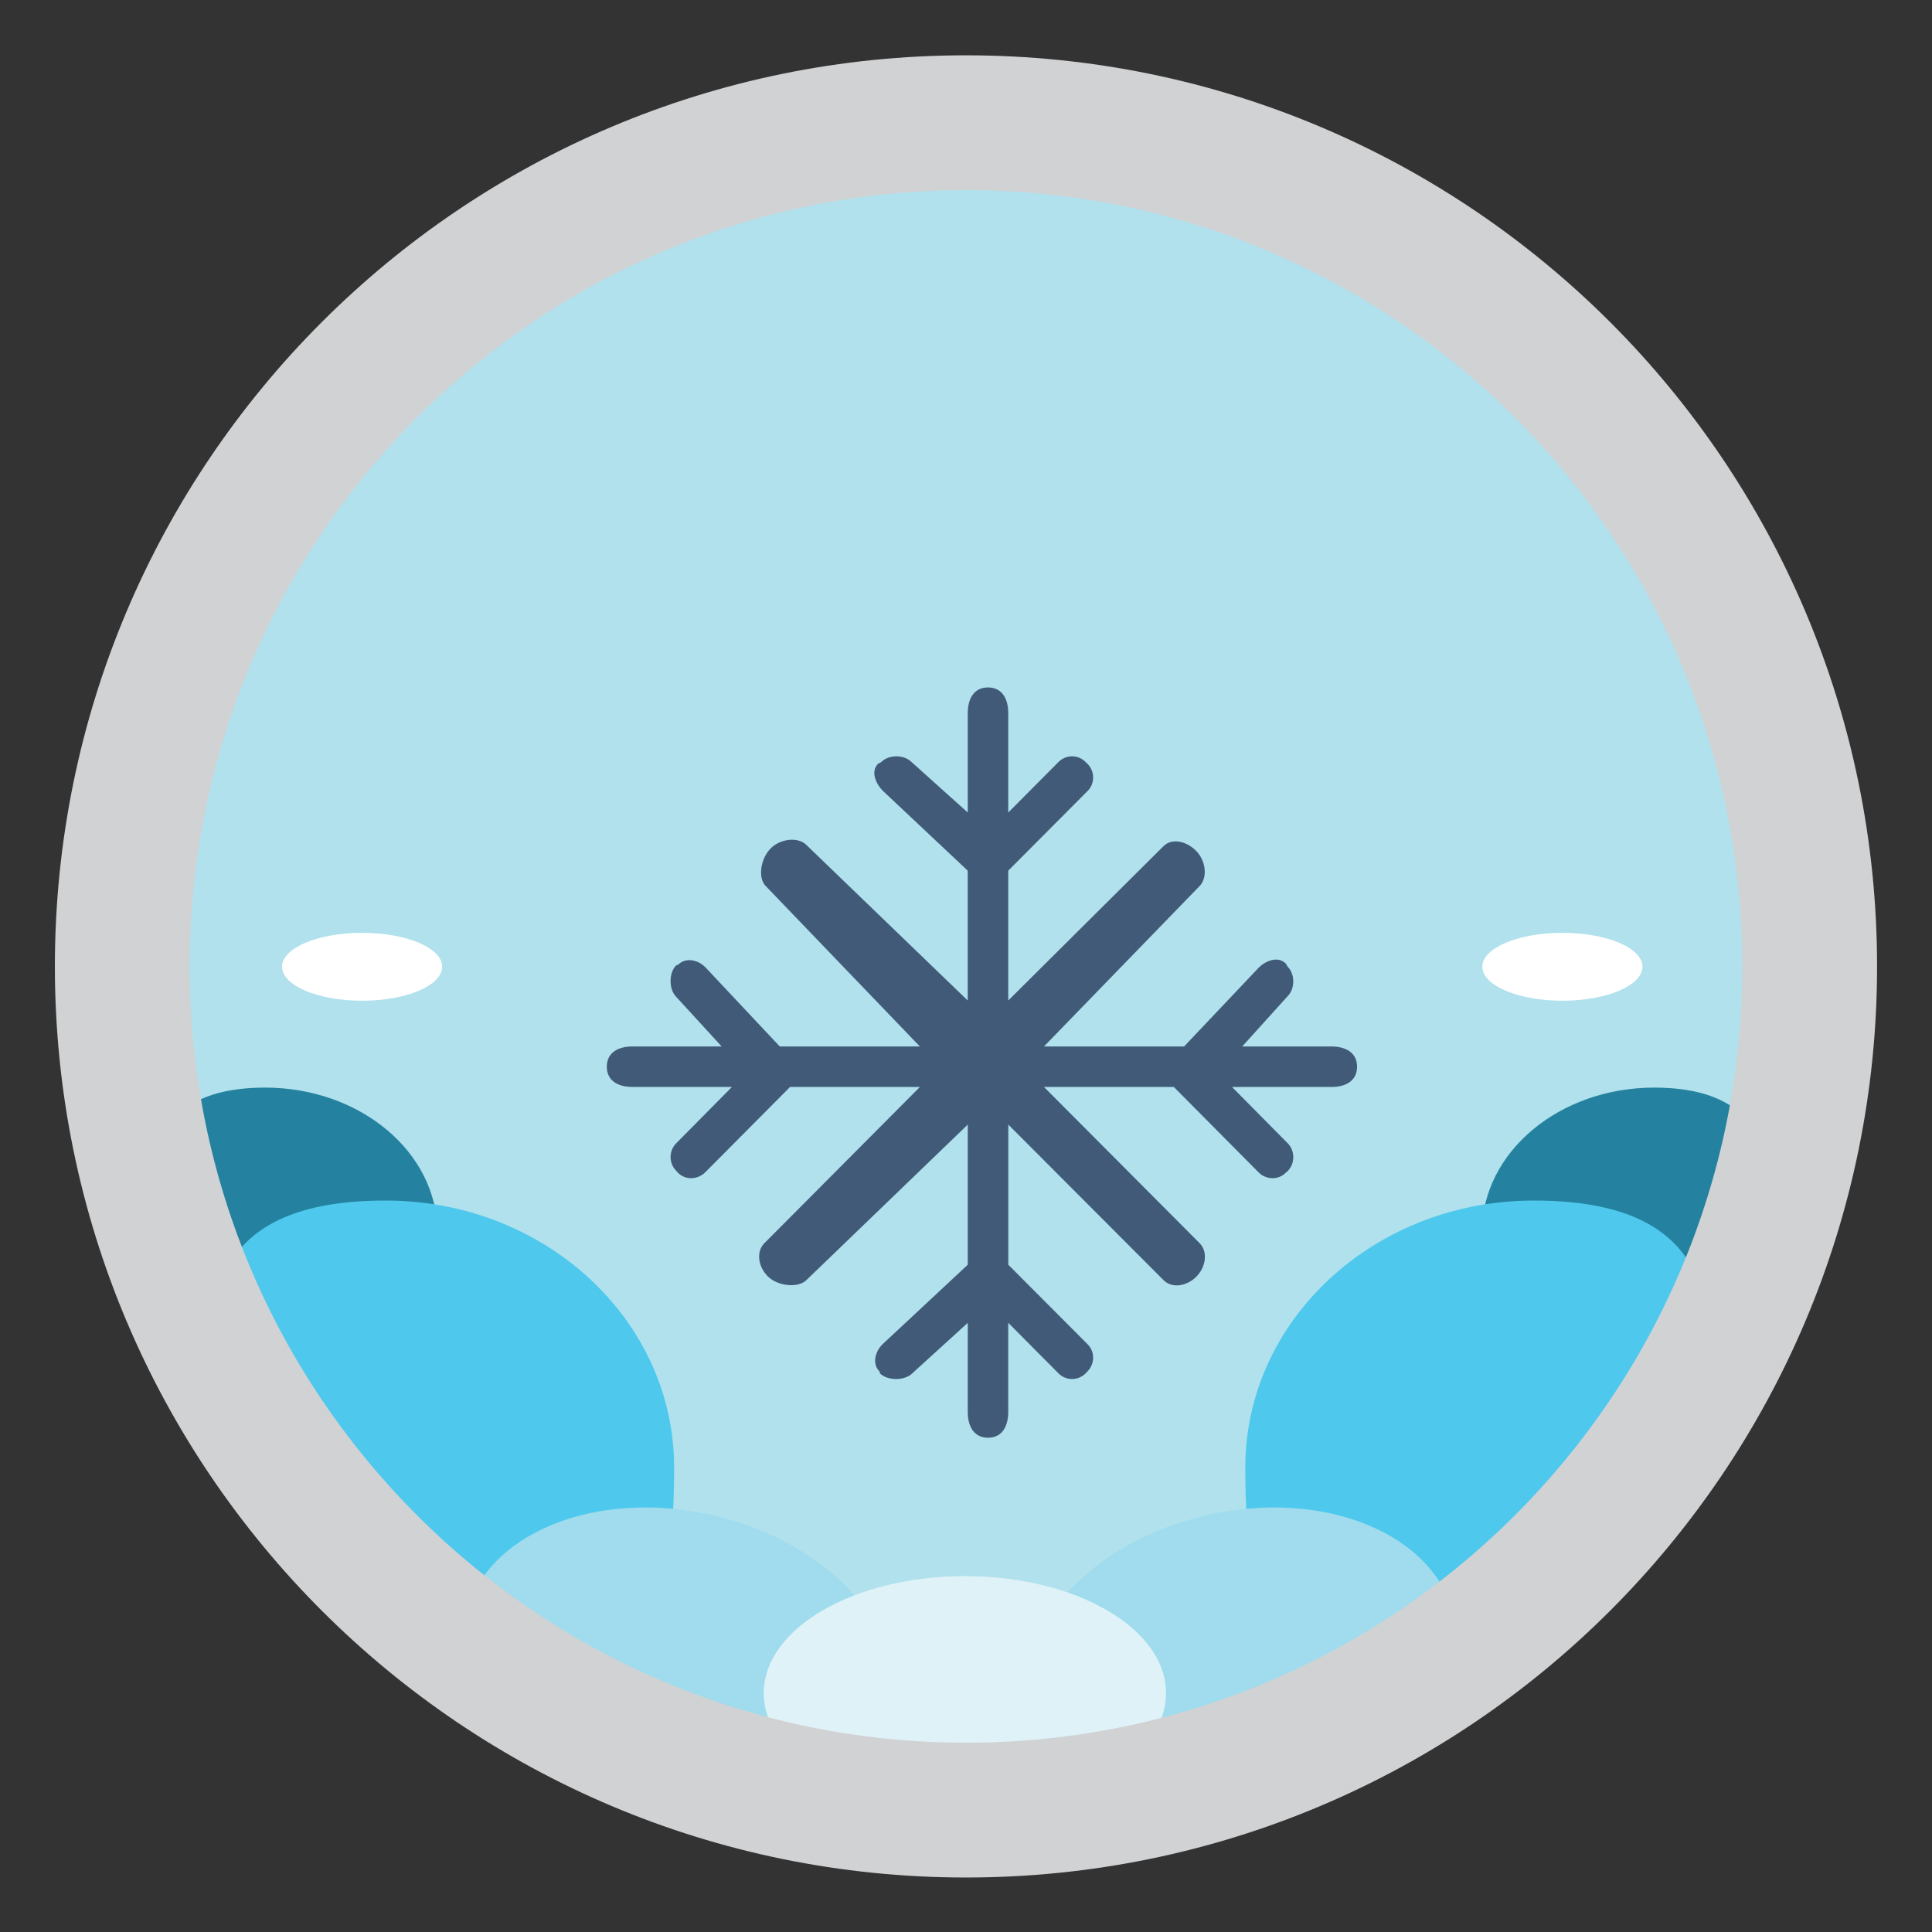 <?xml version="1.0" encoding="utf-8"?>
<!-- Generator: Adobe Illustrator 16.0.0, SVG Export Plug-In . SVG Version: 6.00 Build 0)  -->
<!DOCTYPE svg PUBLIC "-//W3C//DTD SVG 1.1//EN" "http://www.w3.org/Graphics/SVG/1.1/DTD/svg11.dtd">
<svg version="1.1" id="Layer_1" xmlns="http://www.w3.org/2000/svg" xmlns:xlink="http://www.w3.org/1999/xlink" x="0px" y="0px"
	 width="85px" height="85px" viewBox="0 0 85 85" enable-background="new 0 0 85 85" xml:space="preserve">
<rect x="0" y="0" width="85" height="85" fill="#333333" stroke="none"/>
<g>
	<path fill="#B0E1ED" d="M80.687,42.501c0,21.088-17.098,38.184-38.188,38.184S4.313,63.59,4.313,42.501
		c0-21.09,17.096-38.188,38.186-38.188S80.687,21.411,80.687,42.501z"/>
	<path fill="#405A78" d="M58.575,46.041h-3.924l1.998-2.211c0.332-0.328,0.332-0.975,0-1.304l-0.08-0.133
		c-0.33-0.332-0.867-0.146-1.197,0.187l-3.277,3.461h-6.166l6.848-7.058c0.355-0.356,0.287-1.107-0.154-1.55
		s-1.076-0.562-1.432-0.207l-6.832,6.793v-5.714l3.488-3.502c0.332-0.331,0.326-0.868-0.004-1.2l-0.084-0.08
		c-0.332-0.331-0.855-0.331-1.188,0l-2.213,2.226v-4.374c0-0.625-0.266-1.13-0.891-1.13s-0.889,0.506-0.889,1.13v4.373l-2.477-2.224
		c-0.332-0.331-0.996-0.331-1.328,0l-0.143,0.08c-0.332,0.332-0.109,0.869,0.223,1.2l3.723,3.501v5.714l-7.1-6.846
		c-0.355-0.356-1.131-0.287-1.57,0.154c-0.443,0.441-0.574,1.299-0.217,1.655l6.781,7.058h-6.164l-3.277-3.489
		c-0.33-0.331-0.867-0.438-1.197-0.105l-0.082,0.026c-0.33,0.331-0.33,1.054,0,1.384l2,2.184h-3.924
		c-0.623,0-1.129,0.266-1.129,0.891s0.506,0.891,1.129,0.891h4.375l-2.449,2.477c-0.332,0.33-0.332,0.883,0,1.213l0.08,0.088
		c0.332,0.33,0.869,0.305,1.199-0.027l3.727-3.75h5.713l-6.844,6.875c-0.355,0.355-0.289,1.016,0.154,1.457
		c0.441,0.441,1.342,0.52,1.697,0.164l7.1-6.842v6.166l-3.754,3.502c-0.332,0.33-0.459,0.865-0.127,1.197l0.016,0.08
		c0.332,0.332,1.09,0.332,1.422,0l2.443-2.223v3.924c0,0.625,0.266,1.131,0.891,1.131c0.623,0,0.889-0.506,0.889-1.131v-3.926
		l2.211,2.225c0.326,0.33,0.855,0.332,1.188,0.006c0.002-0.002,0.002-0.004,0.006-0.006l0.076-0.08
		c0.33-0.332,0.344-0.867,0.012-1.199l-3.49-3.5v-6.166l6.832,6.846c0.354,0.357,0.996,0.287,1.438-0.152
		c0.441-0.441,0.506-1.117,0.15-1.473l-6.85-6.875h5.713l3.729,3.756c0.332,0.332,0.867,0.348,1.197,0.014l0.082-0.07
		c0.33-0.332,0.33-0.895,0-1.225l-2.449-2.475h4.375c0.623,0,1.127-0.266,1.127-0.891S59.2,46.041,58.575,46.041L58.575,46.041z"/>
	<path fill="#2482A0" d="M19.243,54.205c0,3.51-3.389,6.354-7.574,6.354c-4.182,0-5.318-3.414-5.318-6.924s1.137-5.785,5.318-5.785
		C15.854,47.852,19.243,50.697,19.243,54.205z"/>
	<path fill="#4FC8ED" d="M9.661,62.76c-1.291-6.297,0.299-9.941,7.309-9.941c7.008,0,12.688,5.256,12.688,11.744
		c0,6.484-1.279,9.584-8.287,9.584C19.97,72.773,13.716,68.971,9.661,62.76L9.661,62.76z"/>
	<path fill="#A0DCED" d="M39.212,75.463c-0.842,3.668-4.852,3.85-10.031,2.66c-5.178-1.191-9.566-3.305-8.723-6.973
		c0.842-3.668,5.725-5.676,10.904-4.484C36.54,67.855,40.056,71.795,39.212,75.463z"/>
	<path fill="#2482A0" d="M65.202,54.205c0,3.51,3.391,6.354,7.574,6.354s5.318-3.414,5.318-6.924s-1.135-5.785-5.318-5.785
		C68.593,47.852,65.202,50.697,65.202,54.205z"/>
	<path fill="#4FC8ED" d="M74.786,62.76c1.291-6.297-0.299-9.941-7.307-9.941c-7.012,0-12.691,5.256-12.691,11.744
		c0,6.484,1.281,9.584,8.289,9.584C64.478,72.773,70.731,68.971,74.786,62.76L74.786,62.76z"/>
	<path fill="#A0DCED" d="M45.233,75.463c0.844,3.668,4.852,3.85,10.029,2.66c5.18-1.191,9.568-3.305,8.727-6.973
		c-0.844-3.668-5.725-5.676-10.904-4.484C47.905,67.855,44.392,71.795,45.233,75.463L45.233,75.463z"/>
	<path fill="#DFF2F8" d="M51.3,74.49c0,2.842-3.961,5.146-8.848,5.146s-8.85-2.305-8.85-5.146c0-2.844,3.963-5.148,8.85-5.148
		C47.339,69.34,51.3,71.646,51.3,74.49z"/>
	<path fill="#FFFFFF" d="M15.931,41.04c-1.945,0-3.523,0.668-3.523,1.492c0,0.826,1.578,1.496,3.523,1.496s3.523-0.67,3.523-1.496
		C19.456,41.708,17.878,41.04,15.931,41.04z M68.739,41.04c-1.945,0-3.523,0.668-3.523,1.492c0,0.826,1.578,1.496,3.523,1.496
		c1.947,0,3.523-0.67,3.523-1.496C72.263,41.708,70.687,41.04,68.739,41.04z"/>
	<path fill="none" stroke="#D1D2D4" stroke-width="5.931" stroke-miterlimit="10" d="M5.38,42.518
		c0-20.5,16.619-37.119,37.119-37.119s37.119,16.619,37.119,37.119c0,20.5-16.619,37.119-37.119,37.119
		C22.001,79.637,5.38,63.018,5.38,42.518z"/>
</g>
</svg>
